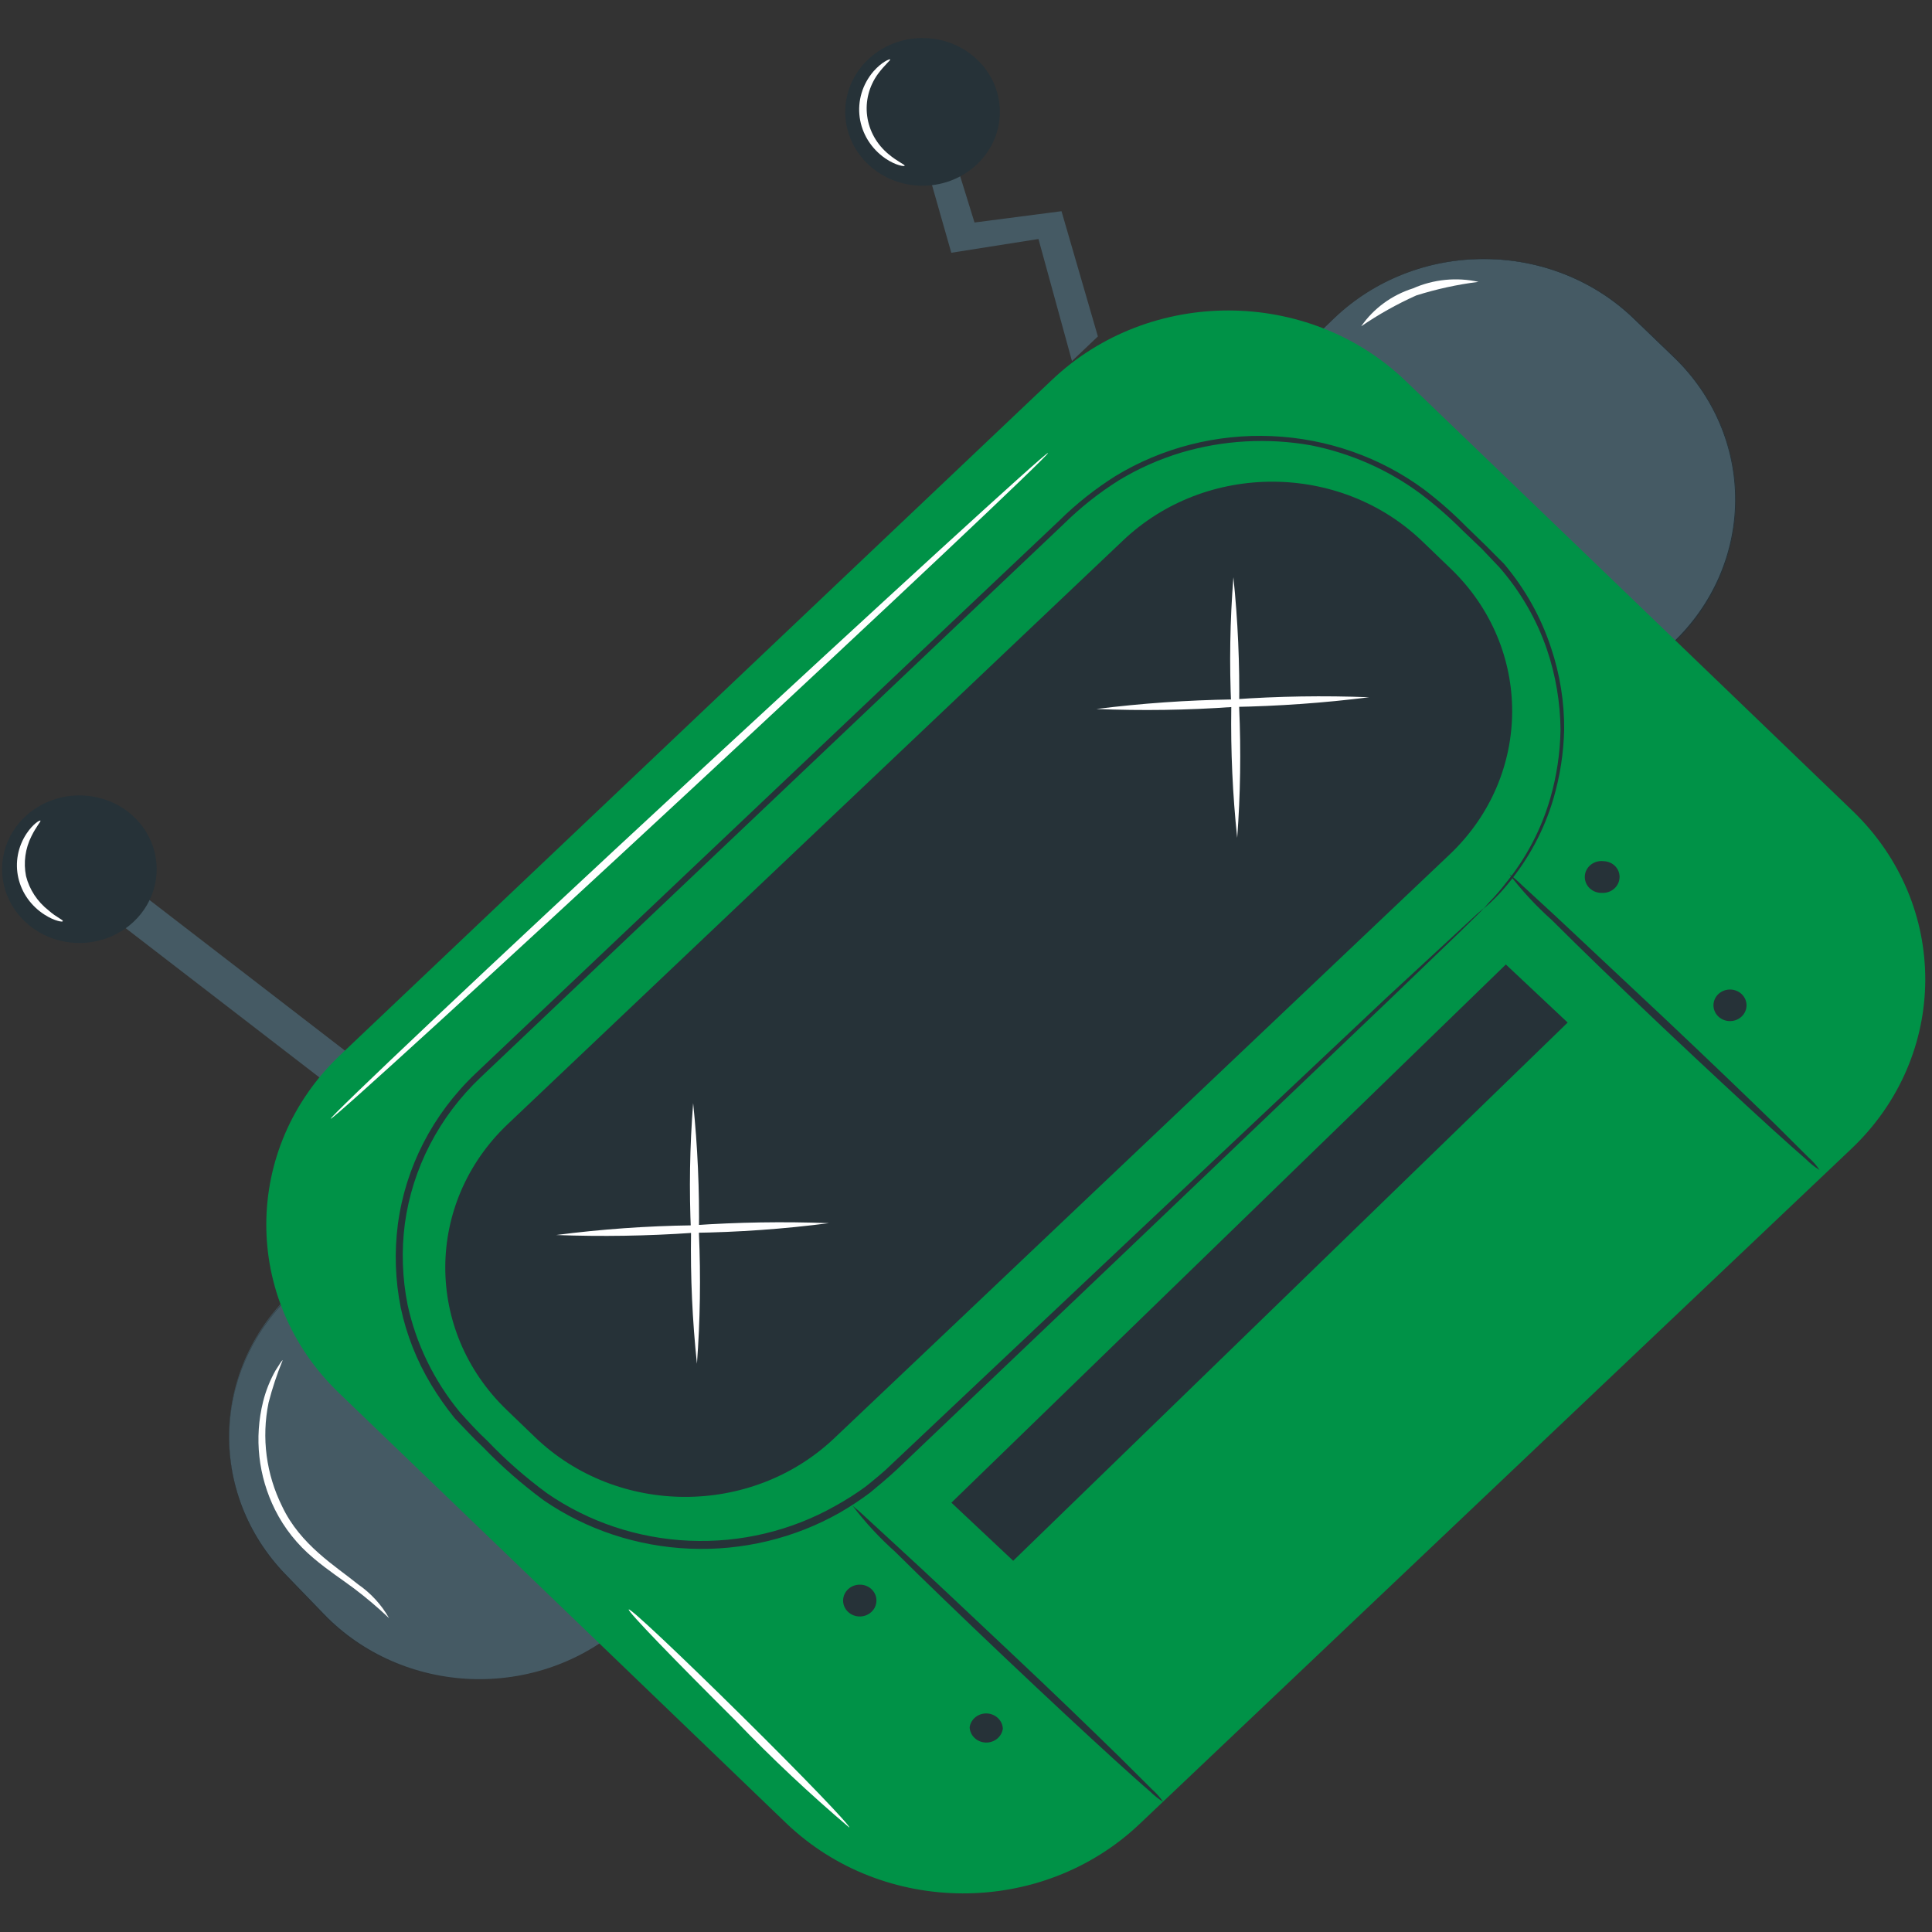 <?xml version="1.0" encoding="UTF-8" standalone="no" ?>
<!DOCTYPE svg PUBLIC "-//W3C//DTD SVG 1.1//EN" "http://www.w3.org/Graphics/SVG/1.1/DTD/svg11.dtd">
<svg xmlns="http://www.w3.org/2000/svg" xmlns:xlink="http://www.w3.org/1999/xlink" version="1.1" width="1080" height="1080" viewBox="0 0 1080 1080" xml:space="preserve">
<rect x="0" y="0" width="1080" height="1080" fill="#333333" stroke="none"/>
<desc>Created with Fabric.js 5.2.4</desc>
<defs>
</defs>
<g transform="matrix(1 0 0 1 540 540)" id="0e48f837-85d2-4b0b-88fe-b70d94fdc663"  >
<rect style="stroke: none; stroke-width: 1; stroke-dasharray: none; stroke-linecap: butt; stroke-dashoffset: 0; stroke-linejoin: miter; stroke-miterlimit: 4; fill: rgb(255,255,255); fill-rule: nonzero; opacity: 1; visibility: hidden;" vector-effect="non-scaling-stroke"  x="-540" y="-540" rx="0" ry="0" width="1080" height="1080" />
</g>
<g transform="matrix(1 0 0 1 540 540)" id="fd81f3c6-96ee-4fa5-8639-b85c2f0023d1"  >
</g>
<g transform="matrix(6.79 0 0 6.79 540 540)"  >
<g style=""   >
		<g transform="matrix(1 0 0 1 46.28 -41.84)"  >
<path style="stroke: none; stroke-width: 1; stroke-dasharray: none; stroke-linecap: butt; stroke-dashoffset: 0; stroke-linejoin: miter; stroke-miterlimit: 4; fill: rgb(69,90,100); fill-rule: nonzero; opacity: 1;" vector-effect="non-scaling-stroke"  transform=" translate(-125.78, -34.66)" d="M 108.703 24.229 L 109.872 23.12 C 113.149 20.013 117.584 18.276 122.201 18.292 C 126.818 18.309 131.239 20.076 134.492 23.206 L 137.807 26.396 C 141.06 29.526 142.878 33.762 142.861 38.172 C 142.844 42.582 140.993 46.806 137.717 49.913 L 136.548 51.022 L 108.703 24.229 Z" stroke-linecap="round" />
</g>
		<g transform="matrix(1 0 0 1 46.28 -41.85)"  >
<path style="stroke: none; stroke-width: 1; stroke-dasharray: none; stroke-linecap: butt; stroke-dashoffset: 0; stroke-linejoin: miter; stroke-miterlimit: 4; fill: rgb(38,50,56); fill-rule: nonzero; opacity: 1;" vector-effect="non-scaling-stroke"  transform=" translate(-125.78, -34.65)" d="M 136.545 51.038 L 108.678 24.216 L 109.838 23.107 C 111.453 21.568 113.371 20.348 115.48 19.518 C 117.589 18.687 119.849 18.262 122.131 18.268 L 122.193 18.268 C 124.484 18.269 126.752 18.704 128.866 19.547 C 130.98 20.39 132.898 21.625 134.511 23.179 L 137.83 26.374 C 141.084 29.513 142.902 33.757 142.886 38.175 C 142.869 42.592 141.02 46.824 137.743 49.941 L 136.545 51.038 Z M 108.74 24.204 L 136.545 50.954 L 137.693 49.869 C 140.961 46.767 142.806 42.552 142.822 38.151 C 142.839 33.75 141.025 29.522 137.78 26.398 L 134.461 23.203 C 132.857 21.651 130.947 20.419 128.842 19.578 C 126.736 18.736 124.476 18.303 122.193 18.303 L 122.131 18.303 C 119.862 18.291 117.613 18.705 115.513 19.523 C 113.412 20.342 111.501 21.547 109.888 23.072 L 108.74 24.204 Z" stroke-linecap="round" />
</g>
		<g transform="matrix(1 0 0 1 -43.85 42.08)"  >
<path style="stroke: none; stroke-width: 1; stroke-dasharray: none; stroke-linecap: butt; stroke-dashoffset: 0; stroke-linejoin: miter; stroke-miterlimit: 4; fill: rgb(69,90,100); fill-rule: nonzero; opacity: 1;" vector-effect="non-scaling-stroke"  transform=" translate(-35.65, -118.58)" d="M 52.462 129.738 L 51.251 130.805 C 47.858 133.796 43.36 135.377 38.746 135.2 C 34.133 135.023 29.782 133.103 26.651 129.862 L 23.46 126.559 C 20.318 123.306 18.657 118.994 18.843 114.571 C 19.029 110.149 21.047 105.978 24.452 102.976 L 25.617 101.949 L 52.462 129.738 Z" stroke-linecap="round" />
</g>
		<g transform="matrix(1 0 0 1 -43.84 42.12)"  >
<path style="stroke: none; stroke-width: 1; stroke-dasharray: none; stroke-linecap: butt; stroke-dashoffset: 0; stroke-linejoin: miter; stroke-miterlimit: 4; fill: rgb(38,50,56); fill-rule: nonzero; opacity: 1;" vector-effect="non-scaling-stroke"  transform=" translate(-35.66, -118.62)" d="M 39.466 135.257 L 38.742 135.257 C 36.453 135.174 34.204 134.66 32.124 133.744 C 30.044 132.827 28.175 131.526 26.624 129.917 L 23.442 126.614 C 20.311 123.364 18.657 119.061 18.842 114.648 C 19.027 110.235 21.035 106.072 24.428 103.071 L 25.676 101.986 L 52.494 129.75 L 51.246 130.822 C 48.047 133.67 43.838 135.254 39.466 135.257 Z M 24.49 103.071 C 22.798 104.55 21.43 106.333 20.463 108.319 C 19.496 110.305 18.949 112.454 18.855 114.642 C 18.762 116.83 19.122 119.015 19.915 121.069 C 20.709 123.124 21.92 125.009 23.479 126.614 L 26.674 129.917 C 28.219 131.523 30.082 132.821 32.156 133.736 C 34.229 134.65 36.472 135.163 38.754 135.245 L 39.466 135.245 C 43.83 135.253 48.034 133.681 51.234 130.846 L 52.482 129.797 L 25.726 102.094 L 24.49 103.071 Z" stroke-linecap="round" />
</g>
		<g transform="matrix(1 0 0 1 -61.24 1.09)"  >
<path style="stroke: none; stroke-width: 1; stroke-dasharray: none; stroke-linecap: butt; stroke-dashoffset: 0; stroke-linejoin: miter; stroke-miterlimit: 4; fill: rgb(69,90,100); fill-rule: nonzero; opacity: 1;" vector-effect="non-scaling-stroke"  transform=" translate(-18.26, -77.59)" d="M 9.194 68.69 L 7.235 71.01 L 27.333 86.494 L 29.291 84.175 L 9.194 68.69 Z" stroke-linecap="round" />
</g>
		<g transform="matrix(1 0 0 1 -72.99 -7.97)"  >
<path style="stroke: none; stroke-width: 1; stroke-dasharray: none; stroke-linecap: butt; stroke-dashoffset: 0; stroke-linejoin: miter; stroke-miterlimit: 4; fill: rgb(38,50,56); fill-rule: nonzero; opacity: 1;" vector-effect="non-scaling-stroke"  transform=" translate(-6.51, -68.53)" d="M 10.501 63.793 C 11.481 64.547 12.205 65.563 12.581 66.71 C 12.957 67.858 12.969 69.086 12.614 70.24 C 12.259 71.394 11.554 72.421 10.588 73.192 C 9.622 73.963 8.439 74.443 7.187 74.572 C 5.935 74.7 4.672 74.471 3.556 73.914 C 2.441 73.356 1.524 72.495 0.92 71.439 C 0.317 70.384 0.056 69.181 0.168 67.984 C 0.281 66.786 0.762 65.647 1.553 64.711 C 2.616 63.461 4.153 62.664 5.829 62.492 C 7.505 62.32 9.184 62.788 10.501 63.793 Z" stroke-linecap="round" />
</g>
		<g transform="matrix(1 0 0 1 10.68 11.19)"  >
<path style="stroke: none; stroke-width: 1; stroke-dasharray: none; stroke-linecap: butt; stroke-dashoffset: 0; stroke-linejoin: miter; stroke-miterlimit: 4; fill: rgb(0,146,71); fill-rule: nonzero; opacity: 1;" vector-effect="non-scaling-stroke"  transform=" translate(-90.18, -87.69)" d="M 86.581 28.244 L 27.977 83.834 C 19.908 91.488 19.862 103.942 27.876 111.65 L 64.668 147.041 C 72.681 154.749 85.719 154.792 93.789 147.138 L 152.392 91.548 C 160.462 83.894 160.507 71.44 152.494 63.732 L 115.702 28.341 C 107.688 20.634 94.65 20.59 86.581 28.244 Z" stroke-linecap="round" />
</g>
		<g transform="matrix(1 0 0 1 3.79 -58.15)"  >
<path style="stroke: none; stroke-width: 1; stroke-dasharray: none; stroke-linecap: butt; stroke-dashoffset: 0; stroke-linejoin: miter; stroke-miterlimit: 4; fill: rgb(69,90,100); fill-rule: nonzero; opacity: 1;" vector-effect="non-scaling-stroke"  transform=" translate(-83.29, -18.35)" d="M 88.224 26.697 L 85.466 16.648 L 78.29 17.78 L 76.219 10.52 L 78.565 10.008 L 80.2 15.289 L 87.363 14.359 L 90.358 24.67 L 88.224 26.697 Z" stroke-linecap="round" />
</g>
		<g transform="matrix(1 0 0 1 1.05 1.92)"  >
<path style="stroke: none; stroke-width: 1; stroke-dasharray: none; stroke-linecap: butt; stroke-dashoffset: 0; stroke-linejoin: miter; stroke-miterlimit: 4; fill: rgb(38,50,56); fill-rule: nonzero; opacity: 1;" vector-effect="non-scaling-stroke"  transform=" translate(-80.55, -78.42)" d="M 92.436 41.461 L 41.776 89.516 C 34.949 95.992 34.91 106.529 41.69 113.05 L 44.02 115.292 C 50.8 121.813 61.831 121.85 68.658 115.374 L 119.319 67.319 C 126.146 60.843 126.184 50.306 119.405 43.785 L 117.074 41.544 C 110.294 35.022 99.264 34.985 92.436 41.461 Z" stroke-linecap="round" />
</g>
		<g transform="matrix(1 0 0 1 1.15 2.17)"  >
<path style="stroke: none; stroke-width: 1; stroke-dasharray: none; stroke-linecap: butt; stroke-dashoffset: 0; stroke-linejoin: miter; stroke-miterlimit: 4; fill: rgb(38,50,56); fill-rule: nonzero; opacity: 1;" vector-effect="non-scaling-stroke"  transform=" translate(-80.65, -78.67)" d="M 122.119 71.781 C 122.119 71.781 122.269 71.59 122.581 71.244 C 123.07 70.742 123.528 70.212 123.953 69.659 C 125.641 67.578 126.883 65.2 127.61 62.661 C 128.134 60.835 128.414 58.952 128.446 57.059 C 128.427 54.808 128.048 52.573 127.323 50.431 C 126.481 47.971 125.16 45.686 123.429 43.696 L 121.957 42.146 L 120.359 40.62 C 119.286 39.543 118.135 38.539 116.915 37.616 C 114.267 35.652 111.186 34.29 107.905 33.635 C 104.346 33.003 100.68 33.207 97.222 34.231 C 95.411 34.777 93.683 35.546 92.08 36.519 C 90.442 37.55 88.927 38.749 87.563 40.096 L 78.765 48.44 L 39.541 85.668 C 36.119 88.913 33.923 93.153 33.301 97.72 C 33.013 99.939 33.089 102.187 33.526 104.384 C 34.224 107.605 35.693 110.629 37.819 113.217 C 38.555 114.04 39.279 114.838 40.103 115.601 C 41.605 117.175 43.251 118.619 45.02 119.917 C 48.437 122.276 52.501 123.631 56.713 123.815 C 60.925 124 65.102 123.005 68.731 120.954 C 69.598 120.477 70.431 119.947 71.227 119.368 C 71.976 118.76 72.712 118.176 73.398 117.497 L 77.504 113.622 L 92.48 99.496 L 114.157 79.076 L 120.047 73.629 L 121.595 72.198 C 121.944 71.888 122.144 71.733 122.144 71.733 C 122.144 71.733 121.982 71.912 121.645 72.246 L 120.135 73.724 L 114.307 79.327 L 92.767 99.89 L 77.879 114.075 L 73.798 117.962 C 73.099 118.617 72.338 119.249 71.589 119.869 C 70.793 120.465 69.959 121.015 69.093 121.514 C 65.368 123.625 61.08 124.652 56.753 124.47 C 52.426 124.288 48.248 122.904 44.733 120.489 C 42.943 119.166 41.273 117.703 39.741 116.114 C 38.929 115.363 38.168 114.516 37.407 113.73 C 36.693 112.847 36.042 111.919 35.46 110.952 C 34.278 108.988 33.435 106.855 32.964 104.634 C 32.511 102.371 32.431 100.054 32.727 97.768 C 33.35 93.073 35.594 88.71 39.104 85.37 L 78.365 48.166 L 87.188 39.821 C 88.583 38.444 90.131 37.217 91.806 36.162 C 95.645 33.826 100.146 32.679 104.694 32.877 C 109.241 33.076 113.614 34.61 117.214 37.27 C 118.45 38.211 119.614 39.235 120.696 40.334 L 122.281 41.872 L 123.791 43.386 C 125.531 45.444 126.848 47.798 127.672 50.324 C 128.4 52.5 128.762 54.774 128.746 57.059 C 128.699 58.978 128.402 60.884 127.86 62.733 C 127.108 65.282 125.835 67.665 124.116 69.742 C 123.675 70.286 123.195 70.8 122.68 71.28 L 122.119 71.781 Z" stroke-linecap="round" />
</g>
		<g transform="matrix(1 0 0 1 -22.31 22.02)"  >
<path style="stroke: none; stroke-width: 1; stroke-dasharray: none; stroke-linecap: butt; stroke-dashoffset: 0; stroke-linejoin: miter; stroke-miterlimit: 4; fill: rgb(255,255,255); fill-rule: nonzero; opacity: 1;" vector-effect="non-scaling-stroke"  transform=" translate(-57.19, -98.52)" d="M 57.349 109.246 C 56.972 105.682 56.809 102.1 56.863 98.518 C 56.698 94.941 56.756 91.359 57.037 87.789 C 57.406 91.354 57.564 94.936 57.512 98.518 C 57.67 102.094 57.615 105.676 57.349 109.246 Z" stroke-linecap="round" />
</g>
		<g transform="matrix(1 0 0 1 -22.51 21.66)"  >
<path style="stroke: none; stroke-width: 1; stroke-dasharray: none; stroke-linecap: butt; stroke-dashoffset: 0; stroke-linejoin: miter; stroke-miterlimit: 4; fill: rgb(255,255,255); fill-rule: nonzero; opacity: 1;" vector-effect="non-scaling-stroke"  transform=" translate(-56.99, -98.16)" d="M 68.219 97.671 C 64.496 98.153 60.745 98.419 56.988 98.469 C 53.25 98.728 49.5 98.787 45.756 98.648 C 49.48 98.167 53.23 97.901 56.988 97.85 C 60.725 97.591 64.475 97.531 68.219 97.671 Z" stroke-linecap="round" />
</g>
		<g transform="matrix(1 0 0 1 22.16 -21.28)"  >
<path style="stroke: none; stroke-width: 1; stroke-dasharray: none; stroke-linecap: butt; stroke-dashoffset: 0; stroke-linejoin: miter; stroke-miterlimit: 4; fill: rgb(255,255,255); fill-rule: nonzero; opacity: 1;" vector-effect="non-scaling-stroke"  transform=" translate(-101.66, -55.22)" d="M 101.827 65.951 C 101.45 62.387 101.288 58.805 101.34 55.223 C 101.174 51.646 101.233 48.064 101.515 44.494 C 101.883 48.059 102.041 51.641 101.989 55.223 C 102.147 58.799 102.093 62.381 101.827 65.951 Z" stroke-linecap="round" />
</g>
		<g transform="matrix(1 0 0 1 21.97 -21.64)"  >
<path style="stroke: none; stroke-width: 1; stroke-dasharray: none; stroke-linecap: butt; stroke-dashoffset: 0; stroke-linejoin: miter; stroke-miterlimit: 4; fill: rgb(255,255,255); fill-rule: nonzero; opacity: 1;" vector-effect="non-scaling-stroke"  transform=" translate(-101.47, -54.86)" d="M 112.697 54.375 C 108.972 54.842 105.222 55.109 101.465 55.174 C 97.728 55.439 93.978 55.494 90.233 55.34 C 93.959 54.875 97.709 54.612 101.465 54.554 C 105.202 54.288 108.952 54.228 112.697 54.375 Z" stroke-linecap="round" />
</g>
		<g transform="matrix(1 0 0 1 -3.58 -70.32)"  >
<path style="stroke: none; stroke-width: 1; stroke-dasharray: none; stroke-linecap: butt; stroke-dashoffset: 0; stroke-linejoin: miter; stroke-miterlimit: 4; fill: rgb(38,50,56); fill-rule: nonzero; opacity: 1;" vector-effect="non-scaling-stroke"  transform=" translate(-75.92, -6.18)" d="M 76.022 12.261 C 79.537 12.208 82.342 9.444 82.287 6.087 C 82.233 2.73 79.34 0.051 75.825 0.103 C 72.31 0.155 69.505 2.919 69.56 6.276 C 69.614 9.633 72.508 12.313 76.022 12.261 Z" stroke-linecap="round" />
</g>
		<g transform="matrix(1 0 0 1 3.45 56.62)"  >
<path style="stroke: none; stroke-width: 1; stroke-dasharray: none; stroke-linecap: butt; stroke-dashoffset: 0; stroke-linejoin: miter; stroke-miterlimit: 4; fill: rgb(38,50,56); fill-rule: nonzero; opacity: 1;" vector-effect="non-scaling-stroke"  transform=" translate(-82.95, -133.12)" d="M 95.724 145.307 C 95.325 145.058 94.957 144.766 94.626 144.437 C 93.94 143.853 92.979 142.983 91.793 141.91 C 89.435 139.764 86.19 136.748 82.658 133.399 C 79.126 130.049 75.944 126.985 73.673 124.732 C 72.38 123.578 71.206 122.309 70.166 120.941 C 70.532 121.23 70.882 121.536 71.214 121.859 L 73.997 124.422 C 76.493 126.699 79.613 129.679 83.107 132.957 C 86.602 136.236 89.834 139.371 92.118 141.6 L 94.801 144.27 C 95.152 144.579 95.462 144.927 95.724 145.307 Z" stroke-linecap="round" />
</g>
		<g transform="matrix(1 0 0 1 57.5 4.62)"  >
<path style="stroke: none; stroke-width: 1; stroke-dasharray: none; stroke-linecap: butt; stroke-dashoffset: 0; stroke-linejoin: miter; stroke-miterlimit: 4; fill: rgb(38,50,56); fill-rule: nonzero; opacity: 1;" vector-effect="non-scaling-stroke"  transform=" translate(-137, -81.12)" d="M 149.773 93.297 C 149.372 93.05 149.004 92.758 148.675 92.427 C 148.001 91.843 147.04 90.985 145.855 89.912 C 143.484 87.754 140.251 84.75 136.707 81.4 C 133.163 78.051 129.993 74.975 127.734 72.722 C 126.444 71.57 125.27 70.305 124.228 68.943 C 124.6 69.221 124.95 69.523 125.276 69.849 L 128.059 72.412 L 137.169 80.959 C 140.713 84.309 143.895 87.361 146.179 89.59 L 148.862 92.26 C 149.213 92.565 149.52 92.914 149.773 93.297 Z" stroke-linecap="round" />
</g>
		<g transform="matrix(1 0 0 1 24.17 24.42)"  >
<path style="stroke: none; stroke-width: 1; stroke-dasharray: none; stroke-linecap: butt; stroke-dashoffset: 0; stroke-linejoin: miter; stroke-miterlimit: 4; fill: rgb(38,50,56); fill-rule: nonzero; opacity: 1;" vector-effect="non-scaling-stroke"  transform=" translate(-103.67, -100.92)" d="M 123.946 76.374 L 78.298 120.684 L 83.386 125.466 L 129.034 81.156 L 123.946 76.374 Z" stroke-linecap="round" />
</g>
		<g transform="matrix(1 0 0 1 -8.75 52.24)"  >
<path style="stroke: none; stroke-width: 1; stroke-dasharray: none; stroke-linecap: butt; stroke-dashoffset: 0; stroke-linejoin: miter; stroke-miterlimit: 4; fill: rgb(38,50,56); fill-rule: nonzero; opacity: 1;" vector-effect="non-scaling-stroke"  transform=" translate(-70.75, -128.74)" d="M 72.126 128.784 C 72.117 129.047 72.026 129.301 71.865 129.513 C 71.703 129.726 71.478 129.887 71.22 129.976 C 70.961 130.065 70.68 130.078 70.414 130.013 C 70.148 129.948 69.908 129.809 69.726 129.612 C 69.543 129.415 69.427 129.171 69.392 128.91 C 69.357 128.65 69.405 128.385 69.529 128.151 C 69.653 127.917 69.848 127.723 70.088 127.596 C 70.329 127.469 70.604 127.413 70.878 127.437 C 71.228 127.464 71.553 127.62 71.785 127.871 C 72.018 128.122 72.14 128.449 72.126 128.784 Z" stroke-linecap="round" />
</g>
		<g transform="matrix(1 0 0 1 1.67 62.73)"  >
<path style="stroke: none; stroke-width: 1; stroke-dasharray: none; stroke-linecap: butt; stroke-dashoffset: 0; stroke-linejoin: miter; stroke-miterlimit: 4; fill: rgb(38,50,56); fill-rule: nonzero; opacity: 1;" vector-effect="non-scaling-stroke"  transform=" translate(-81.17, -139.23)" d="M 82.533 139.287 C 82.489 139.613 82.319 139.911 82.057 140.123 C 81.794 140.335 81.458 140.445 81.115 140.431 C 80.771 140.418 80.446 140.282 80.202 140.05 C 79.959 139.818 79.815 139.508 79.8 139.18 C 79.843 138.854 80.013 138.556 80.276 138.345 C 80.538 138.133 80.874 138.023 81.218 138.036 C 81.561 138.05 81.887 138.186 82.13 138.417 C 82.374 138.649 82.517 138.959 82.533 139.287 Z" stroke-linecap="round" />
</g>
		<g transform="matrix(1 0 0 1 52.38 -7.33)"  >
<path style="stroke: none; stroke-width: 1; stroke-dasharray: none; stroke-linecap: butt; stroke-dashoffset: 0; stroke-linejoin: miter; stroke-miterlimit: 4; fill: rgb(38,50,56); fill-rule: nonzero; opacity: 1;" vector-effect="non-scaling-stroke"  transform=" translate(-131.88, -69.17)" d="M 133.301 69.288 C 133.269 69.624 133.103 69.934 132.839 70.156 C 132.574 70.378 132.23 70.494 131.878 70.481 C 131.688 70.489 131.498 70.459 131.321 70.394 C 131.143 70.328 130.982 70.228 130.847 70.1 C 130.713 69.972 130.607 69.818 130.538 69.649 C 130.468 69.48 130.437 69.298 130.445 69.117 C 130.452 68.935 130.5 68.757 130.583 68.594 C 130.667 68.431 130.785 68.286 130.93 68.169 C 131.076 68.052 131.245 67.965 131.427 67.913 C 131.61 67.862 131.802 67.847 131.99 67.87 C 132.176 67.874 132.359 67.915 132.528 67.99 C 132.697 68.065 132.847 68.172 132.97 68.305 C 133.094 68.439 133.186 68.595 133.243 68.764 C 133.3 68.933 133.32 69.112 133.301 69.288 Z" stroke-linecap="round" />
</g>
		<g transform="matrix(1 0 0 1 62.9 3.24)"  >
<path style="stroke: none; stroke-width: 1; stroke-dasharray: none; stroke-linecap: butt; stroke-dashoffset: 0; stroke-linejoin: miter; stroke-miterlimit: 4; fill: rgb(38,50,56); fill-rule: nonzero; opacity: 1;" vector-effect="non-scaling-stroke"  transform=" translate(-142.4, -79.74)" d="M 143.759 79.79 C 143.751 79.96 143.709 80.128 143.634 80.283 C 143.559 80.438 143.452 80.577 143.321 80.693 C 143.189 80.808 143.035 80.898 142.867 80.957 C 142.699 81.016 142.521 81.042 142.342 81.035 C 142.164 81.028 141.988 80.988 141.826 80.916 C 141.664 80.844 141.518 80.743 141.397 80.617 C 141.276 80.491 141.182 80.344 141.12 80.184 C 141.059 80.023 141.031 79.853 141.038 79.682 C 141.046 79.512 141.088 79.344 141.163 79.189 C 141.238 79.034 141.345 78.895 141.476 78.779 C 141.608 78.664 141.762 78.574 141.93 78.515 C 142.098 78.456 142.276 78.43 142.455 78.437 C 142.633 78.444 142.809 78.484 142.971 78.556 C 143.133 78.628 143.279 78.73 143.4 78.855 C 143.521 78.981 143.615 79.128 143.677 79.288 C 143.738 79.449 143.766 79.619 143.759 79.79 Z" stroke-linecap="round" />
</g>
		<g transform="matrix(1 0 0 1 -52.87 43.07)"  >
<path style="stroke: none; stroke-width: 1; stroke-dasharray: none; stroke-linecap: butt; stroke-dashoffset: 0; stroke-linejoin: miter; stroke-miterlimit: 4; fill: rgb(255,255,255); fill-rule: nonzero; opacity: 1;" vector-effect="non-scaling-stroke"  transform=" translate(-26.63, -119.57)" d="M 32.003 130.191 C 31.092 129.325 30.129 128.509 29.12 127.747 C 28.184 127.044 26.999 126.281 25.788 125.256 C 24.459 124.149 23.38 122.794 22.619 121.274 C 21.233 118.497 20.886 115.35 21.633 112.358 C 21.856 111.465 22.2 110.603 22.656 109.795 C 23.005 109.234 23.205 108.936 23.242 108.96 C 22.774 110.098 22.387 111.265 22.082 112.453 C 21.489 115.344 21.882 118.339 23.205 121 C 24.703 124.171 27.61 125.912 29.445 127.402 C 30.506 128.136 31.38 129.09 32.003 130.191 Z" stroke-linecap="round" />
</g>
		<g transform="matrix(1 0 0 1 -22.77 -14.83)"  >
<path style="stroke: none; stroke-width: 1; stroke-dasharray: none; stroke-linecap: butt; stroke-dashoffset: 0; stroke-linejoin: miter; stroke-miterlimit: 4; fill: rgb(255,255,255); fill-rule: nonzero; opacity: 1;" vector-effect="non-scaling-stroke"  transform=" translate(-56.73, -61.67)" d="M 86.252 34.264 C 86.377 34.384 73.261 46.757 56.962 61.885 C 40.664 77.012 27.323 89.195 27.198 89.076 C 27.073 88.957 40.177 76.547 56.5 61.444 C 72.824 46.34 86.127 34.145 86.252 34.264 Z" stroke-linecap="round" />
</g>
		<g transform="matrix(1 0 0 1 -76.25 -7.82)"  >
<path style="stroke: none; stroke-width: 1; stroke-dasharray: none; stroke-linecap: butt; stroke-dashoffset: 0; stroke-linejoin: miter; stroke-miterlimit: 4; fill: rgb(255,255,255); fill-rule: nonzero; opacity: 1;" vector-effect="non-scaling-stroke"  transform=" translate(-3.25, -68.68)" d="M 5.134 72.817 C 5.134 72.889 4.485 72.817 3.649 72.281 C 2.537 71.575 1.758 70.482 1.478 69.234 C 1.198 67.987 1.44 66.685 2.152 65.605 C 2.701 64.783 3.25 64.473 3.3 64.532 C 3.35 64.592 2.95 65.021 2.563 65.808 C 2.049 66.831 1.892 67.984 2.114 69.098 C 2.396 70.214 3.054 71.211 3.986 71.935 C 4.623 72.507 5.234 72.722 5.134 72.817 Z" stroke-linecap="round" />
</g>
		<g transform="matrix(1 0 0 1 -6.92 -70.25)"  >
<path style="stroke: none; stroke-width: 1; stroke-dasharray: none; stroke-linecap: butt; stroke-dashoffset: 0; stroke-linejoin: miter; stroke-miterlimit: 4; fill: rgb(255,255,255); fill-rule: nonzero; opacity: 1;" vector-effect="non-scaling-stroke"  transform=" translate(-72.58, -6.25)" d="M 74.447 10.616 C 74.447 10.687 73.736 10.616 72.85 10.008 C 72.277 9.611 71.796 9.107 71.434 8.527 C 71.073 7.946 70.84 7.302 70.748 6.632 C 70.657 5.962 70.71 5.282 70.904 4.632 C 71.098 3.983 71.429 3.378 71.876 2.855 C 72.575 2.057 73.224 1.806 73.261 1.866 C 73.299 1.925 72.8 2.319 72.251 3.058 C 71.516 4.07 71.2 5.307 71.364 6.528 C 71.527 7.75 72.159 8.871 73.137 9.674 C 73.873 10.294 74.484 10.52 74.447 10.616 Z" stroke-linecap="round" />
</g>
		<g transform="matrix(1 0 0 1 37.36 -54.6)"  >
<path style="stroke: none; stroke-width: 1; stroke-dasharray: none; stroke-linecap: butt; stroke-dashoffset: 0; stroke-linejoin: miter; stroke-miterlimit: 4; fill: rgb(255,255,255); fill-rule: nonzero; opacity: 1;" vector-effect="non-scaling-stroke"  transform=" translate(-116.86, -21.9)" d="M 121.694 20.175 C 119.952 20.395 118.235 20.77 116.565 21.296 C 114.977 22.008 113.461 22.858 112.035 23.835 C 113.051 22.366 114.554 21.265 116.303 20.711 C 117.988 19.965 119.885 19.776 121.694 20.175 Z" stroke-linecap="round" />
</g>
		<g transform="matrix(1 0 0 1 -18.69 61.95)"  >
<path style="stroke: none; stroke-width: 1; stroke-dasharray: none; stroke-linecap: butt; stroke-dashoffset: 0; stroke-linejoin: miter; stroke-miterlimit: 4; fill: rgb(255,255,255); fill-rule: nonzero; opacity: 1;" vector-effect="non-scaling-stroke"  transform=" translate(-60.81, -138.45)" d="M 69.892 147.428 C 66.631 144.66 63.52 141.736 60.569 138.666 C 55.578 133.707 51.597 129.595 51.734 129.475 C 51.871 129.356 56.027 133.278 61.044 138.237 C 66.061 143.196 70.017 147.309 69.892 147.428 Z" stroke-linecap="round" />
</g>
</g>
</g>
</svg>